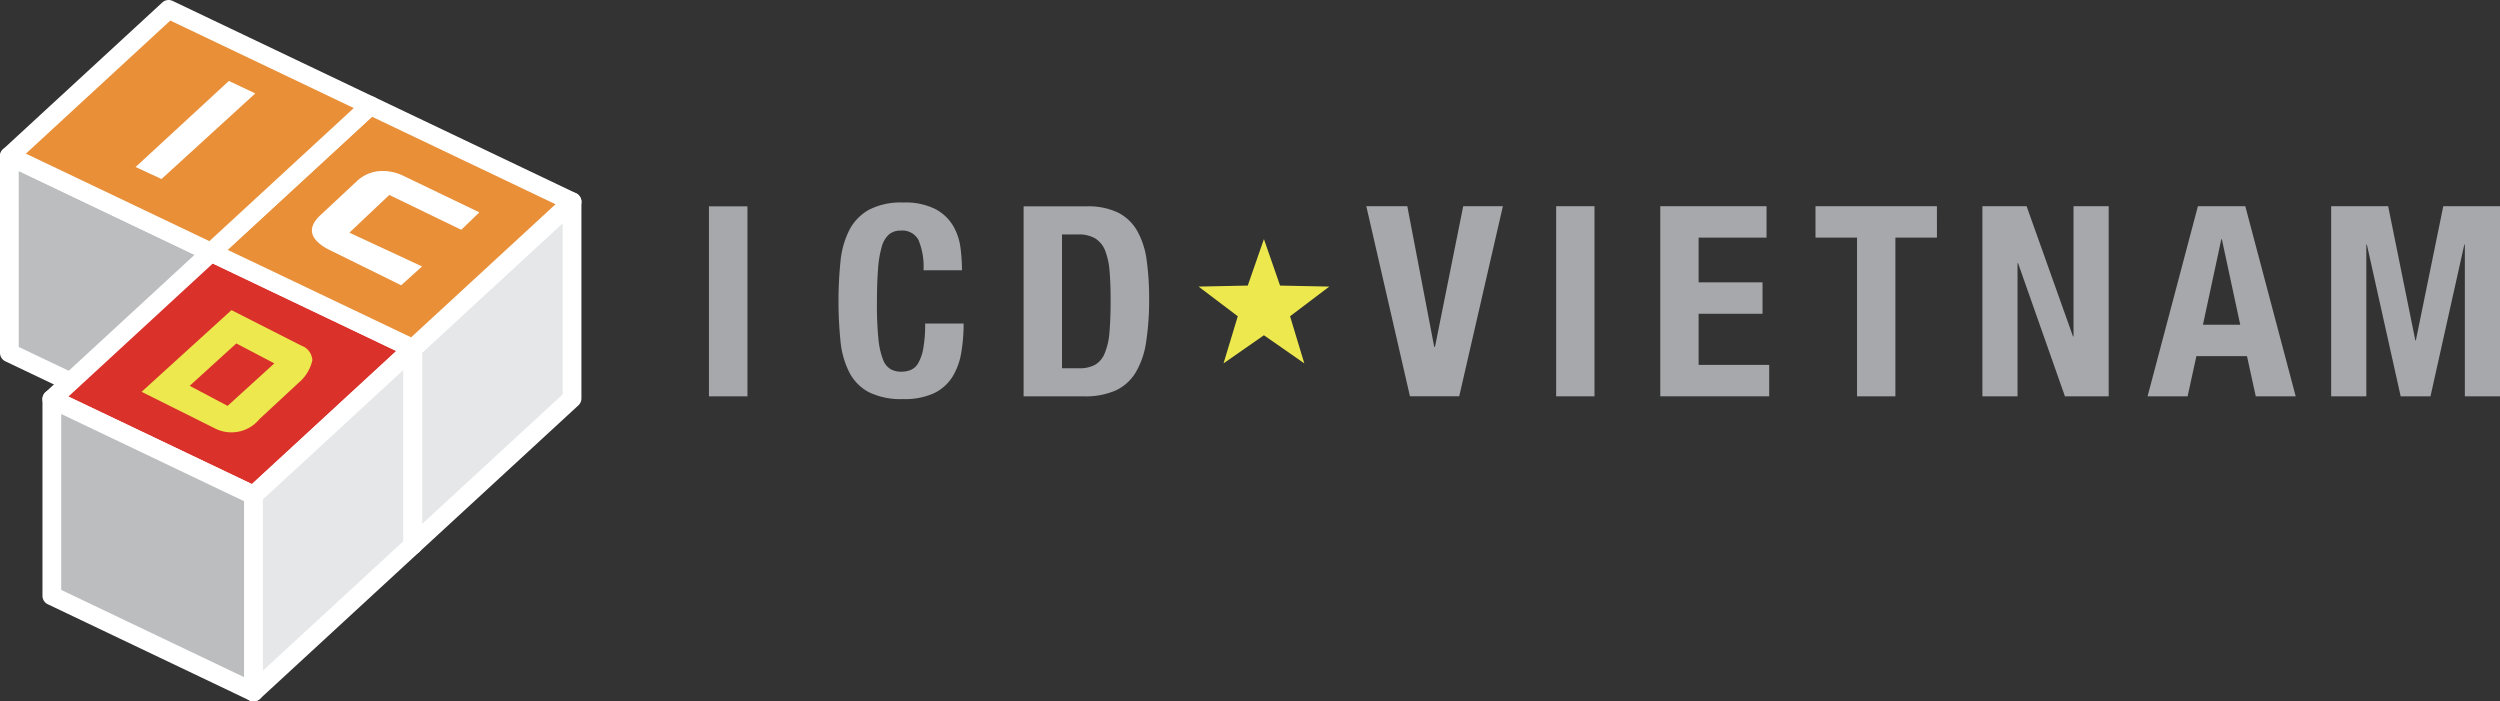 <svg xmlns="http://www.w3.org/2000/svg" width="160" height="44.887" viewBox="0 0 160 44.887">
    <rect x="0" y="0" width="160" height="44.887" fill="#333333" stroke="none"/>
    <defs>
        <style>
            .cls-2{fill:#bbbdbf}.cls-3{fill:#fff}.cls-5{fill:#e6e7e8}.cls-6{fill:#e98f38}.cls-7{fill:#ece84e}.cls-8{fill:#a6a8ab}
        </style>
    </defs>
    <g id="Logo" transform="translate(0 -1.329)">
        <g id="Group_10423" data-name="Group 10423" transform="translate(0 1.329)">
            <path id="Path_92" data-name="Path 92" class="cls-2" d="M15.534 51.2 2.623 45.046v12.591l12.911 6.155z" transform="translate(-2.023 -35.053)"/>
            <path id="Path_93" data-name="Path 93" class="cls-3" d="M.279 42.516a.6.6 0 0 0-.279.507v12.592a.6.6 0 0 0 .342.54l12.909 6.155a.6.6 0 0 0 .858-.54V49.178a.6.6 0 0 0-.341-.541L.859 42.482a.605.605 0 0 0-.58.034zm.92 1.458c1.454.692 11.108 5.3 11.712 5.583V60.82L1.2 55.236z" transform="translate(0 -33.031)"/>
            <path id="Path_94" data-name="Path 94" d="m37.618 78.129-12.91-6.156-10.193 9.395 12.91 6.155z" transform="translate(-11.197 -55.826)" style="fill:#da322b"/>
            <path id="Path_95" data-name="Path 95" class="cls-3" d="m22.276 69.512-10.191 9.394a.6.6 0 0 0-.187.529.6.6 0 0 0 .335.453l12.911 6.155a.6.6 0 0 0 .664-.1L36 76.549a.6.6 0 0 0-.148-.981l-12.91-6.156a.6.6 0 0 0-.666.1zm.515 1.157 11.745 5.6-9.242 8.518-11.745-5.6z" transform="translate(-9.173 -53.805)"/>
            <path id="Path_96" data-name="Path 96" class="cls-2" d="m27.424 119.231-12.91-6.155v12.59l12.91 6.155z" transform="translate(-11.197 -87.534)"/>
            <path id="Path_97" data-name="Path 97" class="cls-3" d="M12.17 110.54a.6.6 0 0 0-.28.507v12.591a.6.6 0 0 0 .342.54l12.911 6.155a.6.6 0 0 0 .857-.541V117.2a.6.6 0 0 0-.341-.542L12.748 110.5a.6.6 0 0 0-.578.04zm.92 1.46c1.453.692 11.108 5.3 11.711 5.584v11.262L13.09 123.26z" transform="translate(-9.172 -85.505)"/>
            <path id="Path_98" data-name="Path 98" class="cls-5" d="m81.187 98.9-10.193 9.4v12.59l10.193-9.39z" transform="translate(-54.767 -76.601)"/>
            <path id="Path_99" data-name="Path 99" class="cls-3" d="m78.756 96.443-10.191 9.394a.6.6 0 0 0-.193.441v12.591a.6.6 0 0 0 1.006.44l10.192-9.394a.6.6 0 0 0 .193-.44V96.883a.6.6 0 0 0-1.007-.44zm-.192 1.809v10.962c-.335.307-7.394 6.812-8.993 8.286v-10.96z" transform="translate(-52.744 -74.58)"/>
            <path id="Path_100" data-name="Path 100" class="cls-5" d="m125.78 57.814-10.191 9.392V79.8l10.191-9.4z" transform="translate(-89.169 -44.903)"/>
            <path id="Path_101" data-name="Path 101" class="cls-3" d="m123.35 55.35-10.194 9.392a.6.6 0 0 0-.192.44v12.59a.6.6 0 0 0 1.005.441l10.193-9.392a.6.6 0 0 0 .193-.442V55.79a.6.6 0 0 0-1.006-.44zm-.194 1.809v10.96l-8.992 8.287v-10.96z" transform="translate(-87.144 -42.879)"/>
            <path id="Path_102" data-name="Path 102" class="cls-6" d="M82.209 37.041 69.3 30.886l-10.193 9.391 12.91 6.156z" transform="translate(-45.597 -24.13)"/>
            <path id="Path_103" data-name="Path 103" class="cls-3" d="m66.868 28.421-10.193 9.391a.6.6 0 0 0 .148.983l12.911 6.156a.6.6 0 0 0 .664-.1l10.192-9.394a.6.6 0 0 0 .187-.53.611.611 0 0 0-.336-.453L67.533 28.32a.6.6 0 0 0-.665.101zm.515 1.156 11.744 5.6-9.243 8.518-11.745-5.6 9.243-8.518z" transform="translate(-43.572 -22.106)"/>
            <path id="Path_104" data-name="Path 104" class="cls-6" d="m25.725 10.109-12.91-6.156-10.192 9.392L15.534 19.5z" transform="translate(-2.023 -3.353)"/>
            <path id="Path_105" data-name="Path 105" class="cls-3" d="M10.387 1.488.195 10.881a.6.6 0 0 0 .148.981l12.909 6.156a.6.6 0 0 0 .665-.1L24.11 8.524A.594.594 0 0 0 24.3 8a.6.6 0 0 0-.333-.452L11.05 1.388a.6.6 0 0 0-.663.1zm.513 1.156 11.744 5.6c-1.106 1.02-8.716 8.034-9.243 8.518-.646-.31-10.379-4.949-11.743-5.6z" transform="translate(-.001 -1.329)"/>
            <path id="Path_106" data-name="Path 106" class="cls-3" d="m39.624 30.263-1.659-.768 5.971-5.509 1.688.8z" transform="translate(-29.287 -18.806)"/>
            <path id="Path_107" data-name="Path 107" class="cls-3" d="m96.893 52.959-4.607-2.229-2.552 2.413 4.649 2.162-1.335 1.206L88.36 54.2c-1.194-.649-1.34-1.379-.468-2.19l2.308-2.152a2.366 2.366 0 0 1 1.387-.649 3.008 3.008 0 0 1 1.635.313l4.83 2.323z" transform="translate(-67.372 -38.253)"/>
            <path id="Path_108" data-name="Path 108" class="cls-7" d="M47.2 95.127a2.324 2.324 0 0 1-2.885.591l-4.666-2.328 5.751-5.228 4.476 2.275a1.045 1.045 0 0 1 .7.936 2.652 2.652 0 0 1-.905 1.461zm-2.048-.836 2.992-2.722-2.434-1.275-2.984 2.712z" transform="translate(-30.586 -68.314)"/>
        </g>
        <g id="Group_10427" data-name="Group 10427" transform="translate(45.373 14.289)">
            <path id="Path_109" data-name="Path 109" class="cls-7" d="m339.779 68.277 1.034 2.975 3.149.064-2.51 1.9.912 3.015-2.585-1.8-2.585 1.8.912-3.015-2.51-1.9 3.149-.064z" transform="translate(-304.261 -65.935)"/>
            <g id="Group_10425" data-name="Group 10425">
                <g id="Group_10424" data-name="Group 10424">
                    <path id="Path_110" data-name="Path 110" class="cls-8" d="M198.508 59.1h2.463v12.16h-2.463z" transform="translate(-198.508 -58.854)"/>
                    <path id="Path_111" data-name="Path 111" class="cls-8" d="M239.894 60.433a1.166 1.166 0 0 0-1.14-.605 1.13 1.13 0 0 0-.752.248 1.632 1.632 0 0 0-.465.8 6.877 6.877 0 0 0-.236 1.448q-.068.895-.068 2.189a21.3 21.3 0 0 0 .094 2.233 4.975 4.975 0 0 0 .288 1.32 1.207 1.207 0 0 0 .492.631 1.4 1.4 0 0 0 .687.162 1.623 1.623 0 0 0 .6-.11 1.026 1.026 0 0 0 .483-.444 2.9 2.9 0 0 0 .322-.938 8.59 8.59 0 0 0 .119-1.593h2.463a11.039 11.039 0 0 1-.153 1.874 4.241 4.241 0 0 1-.571 1.551 2.836 2.836 0 0 1-1.176 1.038 4.456 4.456 0 0 1-1.968.374 4.641 4.641 0 0 1-2.2-.443 2.984 2.984 0 0 1-1.253-1.277 5.629 5.629 0 0 1-.56-1.991 25.589 25.589 0 0 1 0-5.1 5.64 5.64 0 0 1 .563-2 3.14 3.14 0 0 1 1.251-1.3 4.415 4.415 0 0 1 2.2-.468 4.257 4.257 0 0 1 2.069.424 2.893 2.893 0 0 1 1.132 1.077 3.742 3.742 0 0 1 .468 1.413 11.651 11.651 0 0 1 .094 1.423h-2.463a4.446 4.446 0 0 0-.32-1.936z" transform="translate(-226.482 -58.03)"/>
                    <path id="Path_112" data-name="Path 112" class="cls-8" d="M290.627 59.1a4.389 4.389 0 0 1 2.061.417 2.96 2.96 0 0 1 1.215 1.192 5.3 5.3 0 0 1 .588 1.865 17.529 17.529 0 0 1 .153 2.435 17.3 17.3 0 0 1-.194 2.784 5.3 5.3 0 0 1-.674 1.951 2.938 2.938 0 0 1-1.276 1.141 4.779 4.779 0 0 1-2.025.375h-3.864V59.1zm-.472 10.363a2.075 2.075 0 0 0 1.029-.221 1.512 1.512 0 0 0 .616-.734 4.29 4.29 0 0 0 .305-1.348q.075-.837.075-2.082 0-1.041-.067-1.826a4.551 4.551 0 0 0-.279-1.305 1.613 1.613 0 0 0-.626-.785 2.028 2.028 0 0 0-1.108-.262h-1.031v8.565z" transform="translate(-266.473 -58.854)"/>
                </g>
            </g>
            <g id="Group_10426" data-name="Group 10426" transform="translate(42.07 .237)">
                <path id="Path_113" data-name="Path 113" class="cls-8" d="M386.909 68.063h.051l1.806-9h2.539l-2.795 12.168h-3.153l-2.794-12.168h2.624z" transform="translate(-382.563 -59.065)"/>
                <path id="Path_114" data-name="Path 114" class="cls-8" d="M435.725 59.065h2.454v12.168h-2.454z" transform="translate(-423.574 -59.065)"/>
                <path id="Path_115" data-name="Path 115" class="cls-8" d="M471.677 61.076h-4.346v2.862h4.09v2.011h-4.09v3.272h4.516v2.011h-6.97V59.065h6.8z" transform="translate(-446.062 -59.065)"/>
                <path id="Path_116" data-name="Path 116" class="cls-8" d="M516.114 61.076h-2.659v10.157H511V61.076h-2.659v-2.011h7.772z" transform="translate(-479.593 -59.065)"/>
                <path id="Path_117" data-name="Path 117" class="cls-8" d="M560.886 67.4h.034v-8.335h2.25v12.168h-2.8l-3-8.521h-.034v8.521h-2.249V59.065h2.829z" transform="translate(-515.657 -59.065)"/>
                <path id="Path_118" data-name="Path 118" class="cls-8" d="m607.574 59.065 3.226 12.168h-2.556l-.562-2.573h-3.238l-.562 2.573h-2.562l3.221-12.168zm-.324 7.584-1.176-5.471h-.034l-1.176 5.471z" transform="translate(-551.318 -59.065)"/>
                <path id="Path_119" data-name="Path 119" class="cls-8" d="m656.377 59.065 1.739 8.589h.034l1.755-8.589h3.63v12.168h-2.25v-9.714h-.034l-2.165 9.714h-1.908l-2.164-9.714h-.034v9.714h-2.25V59.065z" transform="translate(-590.978 -59.065)"/>
            </g>
        </g>
    </g>
</svg>
